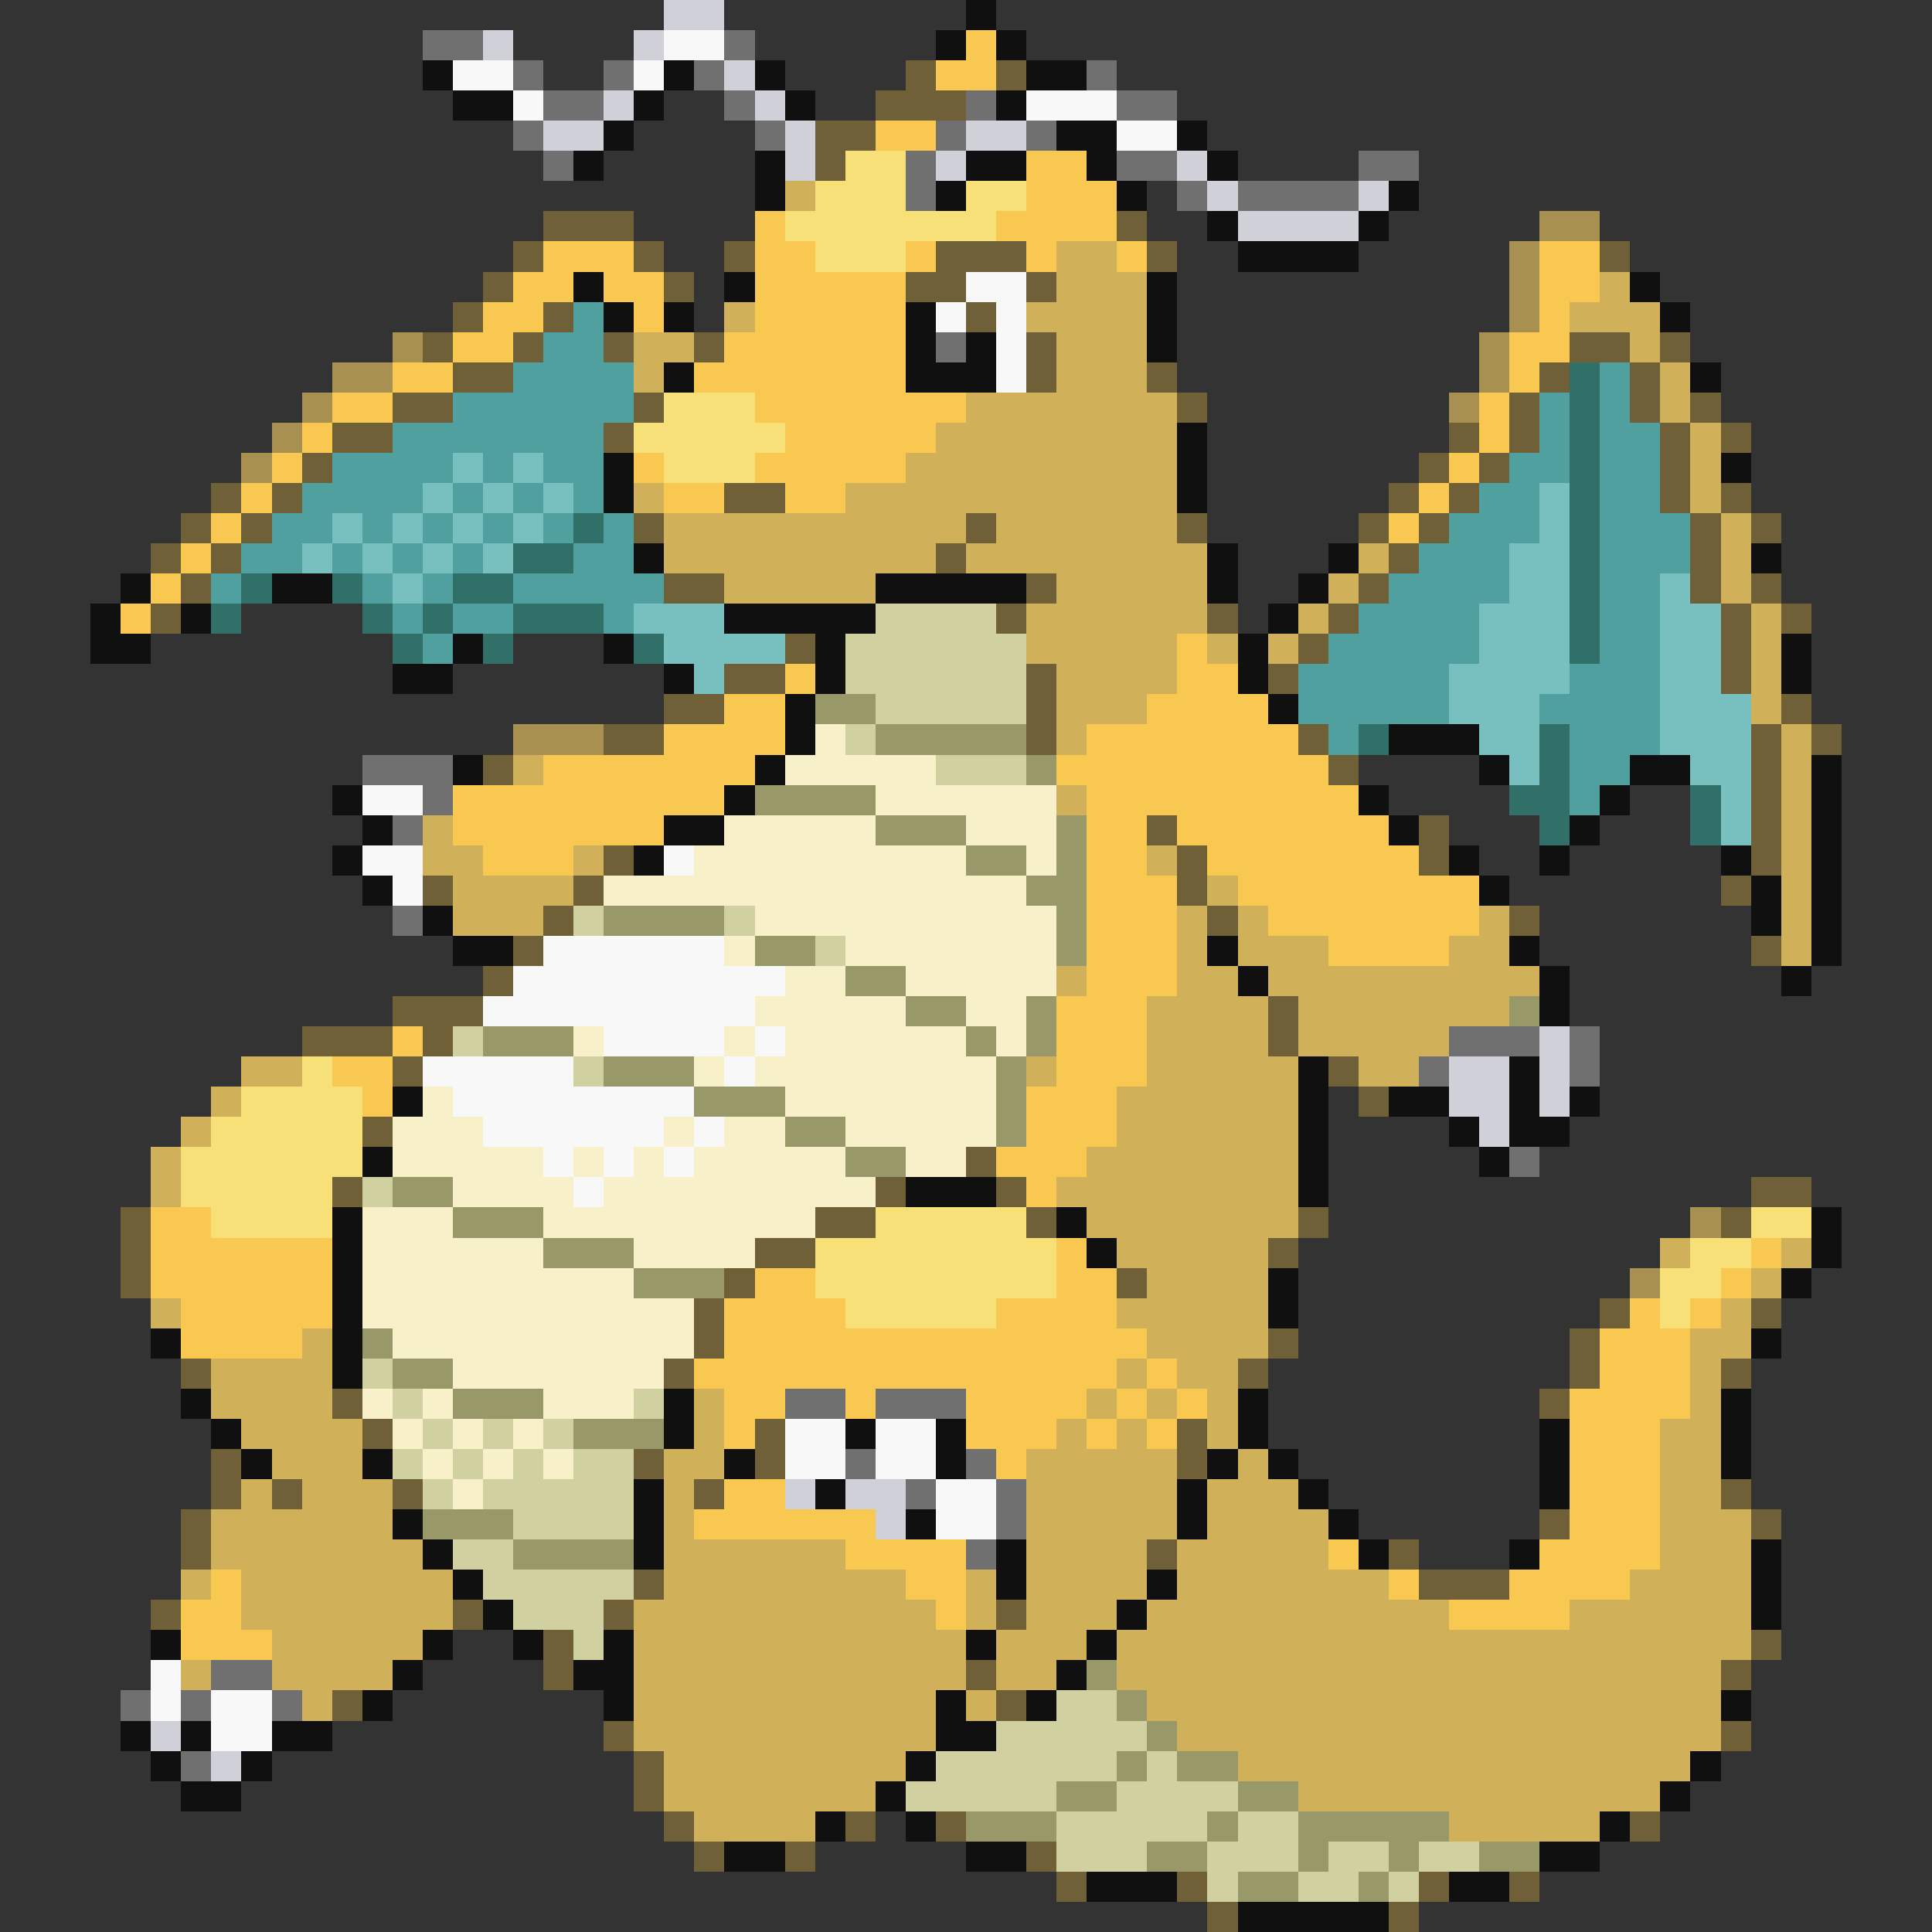 <svg xmlns="http://www.w3.org/2000/svg" viewBox="0 -0.5 64 64" shape-rendering="crispEdges">
<rect x="0" y="-0.5" width="64" height="64" fill="#333333" stroke="none"/>
<path stroke="#d0d0d8" d="M22 0h2M16 1h1M21 1h1M24 2h1M20 3h1M25 3h1M18 4h2M26 4h1M32 4h2M26 5h1M31 5h1M39 5h1M40 6h1M45 6h1M41 7h4M51 34h1M48 35h2M51 35h1M48 36h2M51 36h1M49 37h1M26 49h1M28 49h2M29 50h1M5 57h1M7 58h1" />
<path stroke="#101010" d="M32 0h1M31 1h1M33 1h1M14 2h1M22 2h1M25 2h1M34 2h2M15 3h2M21 3h1M26 3h1M33 3h1M20 4h1M35 4h2M39 4h1M19 5h1M25 5h1M32 5h2M36 5h1M40 5h1M25 6h1M31 6h1M37 6h1M46 6h1M40 7h1M45 7h1M41 8h4M19 9h1M24 9h1M38 9h1M54 9h1M20 10h1M22 10h1M30 10h1M38 10h1M55 10h1M30 11h1M32 11h1M38 11h1M22 12h1M30 12h3M56 12h1M39 14h1M20 15h1M39 15h1M57 15h1M20 16h1M39 16h1M21 18h1M40 18h1M44 18h1M58 18h1M4 19h1M9 19h2M29 19h5M40 19h1M43 19h1M3 20h1M6 20h1M24 20h5M42 20h1M3 21h2M15 21h1M20 21h1M27 21h1M41 21h1M59 21h1M13 22h2M22 22h1M27 22h1M41 22h1M59 22h1M26 23h1M42 23h1M26 24h1M46 24h3M15 25h1M25 25h1M49 25h1M54 25h2M60 25h1M11 26h1M24 26h1M45 26h1M53 26h1M60 26h1M12 27h1M22 27h2M46 27h1M52 27h1M60 27h1M11 28h1M21 28h1M48 28h1M51 28h1M57 28h1M60 28h1M12 29h1M49 29h1M58 29h1M60 29h1M14 30h1M58 30h1M60 30h1M15 31h2M40 31h1M50 31h1M60 31h1M41 32h1M51 32h1M59 32h1M51 33h1M43 35h1M50 35h1M13 36h1M43 36h1M46 36h2M50 36h1M52 36h1M43 37h1M48 37h1M50 37h2M12 38h1M43 38h1M49 38h1M30 39h3M43 39h1M11 40h1M35 40h1M60 40h1M11 41h1M36 41h1M60 41h1M11 42h1M42 42h1M59 42h1M11 43h1M42 43h1M5 44h1M11 44h1M58 44h1M11 45h1M6 46h1M22 46h1M41 46h1M57 46h1M7 47h1M22 47h1M28 47h1M31 47h1M41 47h1M51 47h1M57 47h1M8 48h1M12 48h1M24 48h1M31 48h1M40 48h1M42 48h1M51 48h1M57 48h1M21 49h1M27 49h1M39 49h1M43 49h1M51 49h1M13 50h1M21 50h1M30 50h1M39 50h1M44 50h1M14 51h1M21 51h1M33 51h1M45 51h1M50 51h1M58 51h1M15 52h1M33 52h1M38 52h1M58 52h1M16 53h1M37 53h1M58 53h1M5 54h1M14 54h1M17 54h1M20 54h1M32 54h1M36 54h1M13 55h1M19 55h2M35 55h1M12 56h1M20 56h1M31 56h1M34 56h1M57 56h1M4 57h1M6 57h1M9 57h2M31 57h2M5 58h1M8 58h1M30 58h1M56 58h1M6 59h2M29 59h1M55 59h1M27 60h1M30 60h1M53 60h1M24 61h2M32 61h2M51 61h2M36 62h3M48 62h2M41 63h5" />
<path stroke="#707070" d="M14 1h2M24 1h1M17 2h1M20 2h1M23 2h1M36 2h1M18 3h2M24 3h1M32 3h1M37 3h2M17 4h1M25 4h1M31 4h1M34 4h1M18 5h1M30 5h1M37 5h2M45 5h2M30 6h1M39 6h1M41 6h4M31 11h1M12 25h3M14 26h1M13 27h1M13 30h1M48 34h3M52 34h1M47 35h1M52 35h1M50 38h1M26 46h2M29 46h3M28 48h1M32 48h1M30 49h1M33 49h1M33 50h1M32 51h1M7 55h2M4 56h1M6 56h1M9 56h1M6 58h1" />
<path stroke="#f8f8f8" d="M22 1h2M15 2h2M21 2h1M17 3h1M34 3h3M37 4h2M32 9h2M31 10h1M33 10h1M33 11h1M33 12h1M12 26h2M12 28h2M22 28h1M13 29h1M18 31h6M17 32h9M16 33h9M20 34h4M25 34h1M14 35h5M24 35h1M15 36h8M16 37h6M23 37h1M18 38h1M20 38h1M22 38h1M19 39h1M26 47h2M29 47h2M26 48h2M29 48h2M31 49h2M31 50h2M5 55h1M5 56h1M7 56h2M7 57h2" />
<path stroke="#f8c850" d="M32 1h1M31 2h2M29 4h2M34 5h2M34 6h3M25 7h1M33 7h4M18 8h3M25 8h2M30 8h1M34 8h1M37 8h1M51 8h2M17 9h2M20 9h2M25 9h5M51 9h2M16 10h2M21 10h1M25 10h5M51 10h1M15 11h2M24 11h6M50 11h2M13 12h2M23 12h7M50 12h1M11 13h2M25 13h7M49 13h1M10 14h1M26 14h5M49 14h1M9 15h1M21 15h1M25 15h5M48 15h1M8 16h1M22 16h2M26 16h2M47 16h1M7 17h1M46 17h1M6 18h1M5 19h1M4 20h1M39 21h1M26 22h1M39 22h2M24 23h2M38 23h4M22 24h4M36 24h7M18 25h7M35 25h9M15 26h9M36 26h9M15 27h7M36 27h2M39 27h7M16 28h3M36 28h2M40 28h7M36 29h3M41 29h8M36 30h3M42 30h7M36 31h3M44 31h4M36 32h3M35 33h3M13 34h1M35 34h3M11 35h2M35 35h3M12 36h1M34 36h3M34 37h3M33 38h3M34 39h1M5 40h2M5 41h6M35 41h1M58 41h1M5 42h6M25 42h2M35 42h2M57 42h1M6 43h5M24 43h4M33 43h4M54 43h1M56 43h1M6 44h4M24 44h14M53 44h3M23 45h14M38 45h1M53 45h3M24 46h2M28 46h1M32 46h4M37 46h1M39 46h1M52 46h4M24 47h1M32 47h3M36 47h1M38 47h1M52 47h3M33 48h1M52 48h3M24 49h2M52 49h3M23 50h6M52 50h3M28 51h4M44 51h1M51 51h4M7 52h1M30 52h2M46 52h1M50 52h4M6 53h2M31 53h1M48 53h4M6 54h3" />
<path stroke="#706038" d="M30 2h1M33 2h1M29 3h3M27 4h2M27 5h1M18 7h3M37 7h1M17 8h1M21 8h1M24 8h1M31 8h3M38 8h1M53 8h1M16 9h1M22 9h1M30 9h2M34 9h1M15 10h1M18 10h1M32 10h1M14 11h1M17 11h1M20 11h1M23 11h1M34 11h1M52 11h2M55 11h1M15 12h2M34 12h1M38 12h1M51 12h1M54 12h1M13 13h2M21 13h1M39 13h1M50 13h1M54 13h1M56 13h1M11 14h2M20 14h1M48 14h1M50 14h1M55 14h1M57 14h1M10 15h1M47 15h1M49 15h1M55 15h1M7 16h1M9 16h1M24 16h2M46 16h1M48 16h1M55 16h1M57 16h1M6 17h1M8 17h1M21 17h1M32 17h1M39 17h1M45 17h1M47 17h1M56 17h1M58 17h1M5 18h1M7 18h1M31 18h1M46 18h1M56 18h1M6 19h1M22 19h2M34 19h1M45 19h1M56 19h1M58 19h1M5 20h1M33 20h1M40 20h1M44 20h1M57 20h1M59 20h1M26 21h1M43 21h1M57 21h1M24 22h2M34 22h1M42 22h1M57 22h1M22 23h2M34 23h1M59 23h1M20 24h2M34 24h1M43 24h1M58 24h1M60 24h1M16 25h1M44 25h1M58 25h1M58 26h1M38 27h1M47 27h1M58 27h1M20 28h1M39 28h1M47 28h1M58 28h1M14 29h1M19 29h1M39 29h1M57 29h1M18 30h1M40 30h1M50 30h1M17 31h1M58 31h1M16 32h1M13 33h3M42 33h1M10 34h3M14 34h1M42 34h1M13 35h1M44 35h1M45 36h1M12 37h1M32 38h1M11 39h1M29 39h1M33 39h1M58 39h2M4 40h1M27 40h2M34 40h1M43 40h1M57 40h1M4 41h1M25 41h2M42 41h1M4 42h1M24 42h1M37 42h1M23 43h1M53 43h1M58 43h1M23 44h1M42 44h1M52 44h1M6 45h1M22 45h1M41 45h1M52 45h1M57 45h1M11 46h1M51 46h1M12 47h1M25 47h1M39 47h1M7 48h1M21 48h1M25 48h1M39 48h1M7 49h1M9 49h1M13 49h1M23 49h1M57 49h1M6 50h1M51 50h1M58 50h1M6 51h1M38 51h1M46 51h1M21 52h1M47 52h3M5 53h1M15 53h1M20 53h1M33 53h1M18 54h1M58 54h1M18 55h1M32 55h1M57 55h1M11 56h1M33 56h1M20 57h1M57 57h1M21 58h1M21 59h1M22 60h1M28 60h1M31 60h1M54 60h1M23 61h1M26 61h1M34 61h1M35 62h1M39 62h1M47 62h1M50 62h1M40 63h1M46 63h1" />
<path stroke="#f8e078" d="M28 5h2M27 6h3M32 6h2M26 7h7M27 8h3M22 13h3M21 14h5M22 15h3M10 35h1M8 36h4M7 37h5M6 38h6M6 39h5M7 40h4M29 40h5M58 40h2M27 41h8M56 41h2M27 42h8M55 42h2M28 43h5M55 43h1" />
<path stroke="#d0b058" d="M26 6h1M35 8h2M35 9h3M53 9h1M24 10h1M34 10h4M52 10h3M21 11h2M35 11h3M54 11h1M21 12h1M35 12h3M55 12h1M32 13h7M55 13h1M31 14h8M56 14h1M30 15h9M56 15h1M21 16h1M28 16h11M56 16h1M22 17h10M33 17h6M57 17h1M22 18h9M32 18h8M45 18h1M57 18h1M24 19h5M35 19h5M44 19h1M57 19h1M34 20h6M43 20h1M58 20h1M34 21h5M40 21h1M42 21h1M58 21h1M35 22h4M58 22h1M35 23h3M58 23h1M35 24h1M59 24h1M17 25h1M59 25h1M35 26h1M59 26h1M14 27h1M59 27h1M14 28h2M19 28h1M38 28h1M59 28h1M15 29h4M40 29h1M59 29h1M15 30h3M39 30h1M41 30h1M49 30h1M59 30h1M39 31h1M41 31h3M48 31h2M59 31h1M35 32h1M39 32h2M42 32h9M38 33h4M43 33h7M38 34h4M43 34h5M8 35h2M34 35h1M38 35h5M45 35h2M7 36h1M37 36h6M6 37h1M37 37h6M5 38h1M36 38h7M5 39h1M35 39h8M36 40h7M37 41h5M55 41h1M59 41h1M38 42h4M58 42h1M5 43h1M37 43h5M57 43h1M10 44h1M38 44h4M56 44h2M7 45h4M37 45h1M39 45h2M56 45h1M7 46h4M23 46h1M36 46h1M38 46h1M40 46h1M56 46h1M8 47h4M23 47h1M35 47h1M37 47h1M40 47h1M55 47h2M9 48h3M22 48h2M34 48h5M41 48h1M55 48h2M8 49h1M10 49h3M22 49h1M34 49h5M40 49h3M55 49h2M7 50h6M22 50h1M34 50h5M40 50h4M55 50h3M7 51h7M22 51h6M34 51h4M39 51h5M55 51h3M6 52h1M8 52h7M22 52h8M32 52h1M34 52h4M39 52h7M54 52h4M8 53h7M21 53h10M32 53h1M34 53h3M38 53h10M52 53h6M9 54h5M21 54h11M33 54h3M37 54h21M6 55h1M9 55h4M21 55h11M33 55h2M37 55h20M10 56h1M21 56h10M32 56h1M38 56h19M21 57h10M39 57h18M22 58h8M41 58h15M22 59h7M43 59h12M23 60h4M48 60h5" />
<path stroke="#a89050" d="M51 7h2M50 8h1M50 9h1M50 10h1M13 11h1M49 11h1M11 12h2M49 12h1M10 13h1M48 13h1M9 14h1M8 15h1M17 24h3M56 40h1M54 42h1" />
<path stroke="#50a0a0" d="M19 10h1M18 11h2M17 12h4M53 12h1M15 13h6M51 13h1M53 13h1M13 14h7M51 14h1M53 14h2M11 15h4M16 15h1M18 15h2M50 15h2M53 15h2M10 16h4M15 16h1M17 16h1M19 16h1M49 16h2M53 16h2M9 17h2M12 17h1M14 17h1M16 17h1M18 17h1M20 17h1M48 17h3M53 17h3M8 18h2M11 18h1M13 18h1M15 18h1M19 18h2M47 18h3M53 18h3M7 19h1M12 19h1M14 19h1M17 19h5M46 19h4M53 19h2M13 20h1M15 20h2M20 20h1M45 20h4M53 20h2M14 21h1M44 21h5M53 21h2M43 22h5M52 22h3M43 23h5M51 23h4M44 24h1M52 24h3M52 25h2M52 26h1" />
<path stroke="#307068" d="M52 12h1M52 13h1M52 14h1M52 15h1M52 16h1M19 17h1M52 17h1M17 18h2M52 18h1M8 19h1M11 19h1M15 19h2M52 19h1M7 20h1M12 20h1M14 20h1M17 20h3M52 20h1M13 21h1M16 21h1M21 21h1M52 21h1M45 24h1M51 24h1M51 25h1M50 26h2M56 26h1M51 27h1M56 27h1" />
<path stroke="#78c0c0" d="M15 15h1M17 15h1M14 16h1M16 16h1M18 16h1M51 16h1M11 17h1M13 17h1M15 17h1M17 17h1M51 17h1M10 18h1M12 18h1M14 18h1M16 18h1M50 18h2M13 19h1M50 19h2M55 19h1M21 20h3M49 20h3M55 20h2M22 21h4M49 21h3M55 21h2M23 22h1M48 22h4M55 22h2M48 23h3M55 23h3M49 24h2M55 24h3M50 25h1M56 25h2M57 26h1M57 27h1" />
<path stroke="#d0d0a0" d="M29 20h4M28 21h6M28 22h6M29 23h5M28 24h1M31 25h3M19 30h1M24 30h1M27 31h1M15 34h1M19 35h1M12 39h1M12 45h1M13 46h1M21 46h1M14 47h1M16 47h1M18 47h1M13 48h1M15 48h1M17 48h1M19 48h2M14 49h1M16 49h5M17 50h4M15 51h2M16 52h5M17 53h3M19 54h1M35 56h2M33 57h5M31 58h6M38 58h1M30 59h5M37 59h4M35 60h5M41 60h2M35 61h3M40 61h3M44 61h2M47 61h2M40 62h1M43 62h2M46 62h1" />
<path stroke="#989868" d="M27 23h2M29 24h5M34 25h1M25 26h4M29 27h3M35 27h1M32 28h2M35 28h1M34 29h2M20 30h4M35 30h1M25 31h2M35 31h1M28 32h2M30 33h2M34 33h1M50 33h1M16 34h3M32 34h1M34 34h1M20 35h3M33 35h1M23 36h3M33 36h1M26 37h2M33 37h1M28 38h2M13 39h2M15 40h3M18 41h3M21 42h3M12 44h1M13 45h2M15 46h3M19 47h3M14 50h3M17 51h4M36 55h1M37 56h1M38 57h1M37 58h1M39 58h2M35 59h2M41 59h2M32 60h3M40 60h1M43 60h5M38 61h2M43 61h1M46 61h1M49 61h2M41 62h2M45 62h1" />
<path stroke="#f8f0c8" d="M27 24h1M26 25h5M29 26h6M24 27h5M32 27h3M23 28h9M34 28h1M20 29h14M25 30h10M24 31h1M28 31h7M26 32h2M30 32h5M25 33h5M32 33h2M19 34h1M24 34h1M26 34h6M33 34h1M23 35h1M25 35h8M14 36h1M26 36h7M13 37h3M22 37h1M24 37h2M28 37h5M13 38h5M19 38h1M21 38h1M23 38h5M30 38h2M15 39h4M20 39h9M12 40h3M18 40h9M12 41h6M21 41h4M12 42h9M12 43h11M13 44h10M15 45h7M12 46h1M14 46h1M18 46h3M13 47h1M15 47h1M17 47h1M14 48h1M16 48h1M18 48h1M15 49h1" />
</svg>